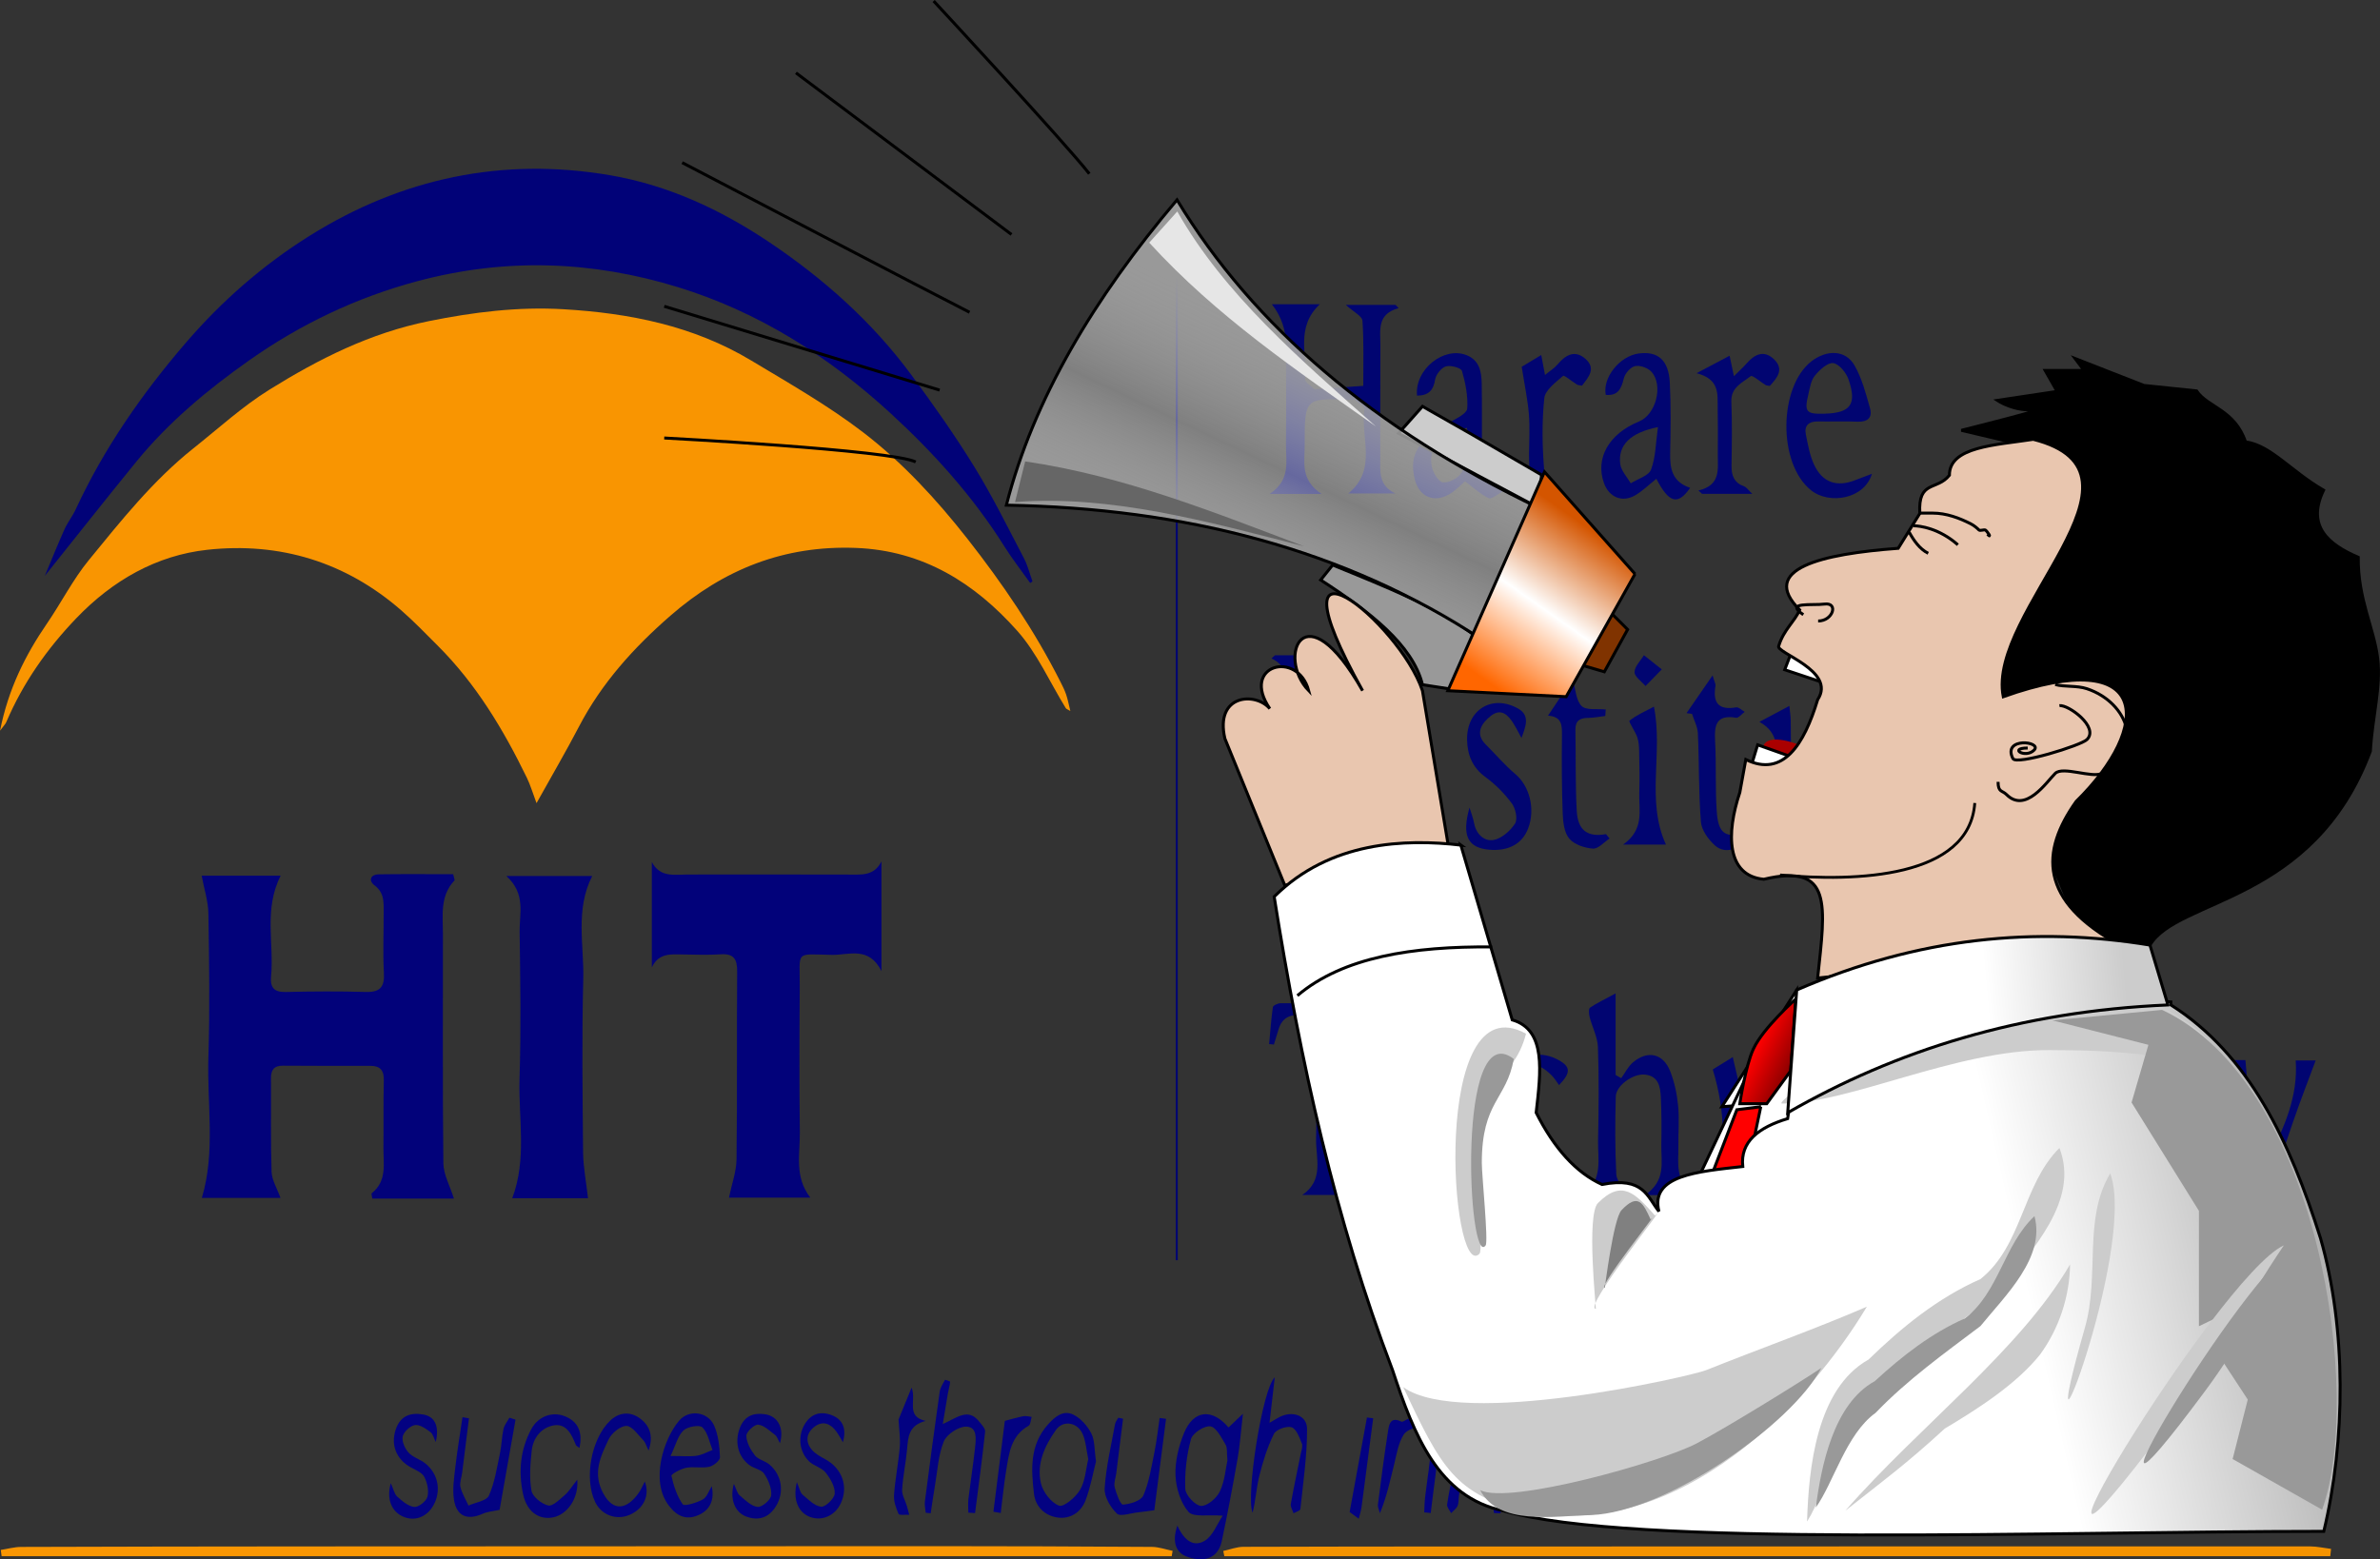 <?xml version="1.0" encoding="UTF-8"?>
<svg id="Layer_1" data-name="Layer 1" xmlns="http://www.w3.org/2000/svg" xmlns:xlink="http://www.w3.org/1999/xlink" viewBox="0 0 799.57 523.97">
  <rect x="0" y="0" width="799.57" height="523.97" fill="#333333" stroke="none"/>
  <defs>
    <style>
      .cls-1 {
        fill: #02027a;
      }

      .cls-2 {
        fill: url(#linear-gradient-6);
      }

      .cls-2, .cls-3, .cls-4, .cls-5, .cls-6, .cls-7, .cls-8, .cls-9, .cls-10, .cls-11, .cls-12, .cls-13, .cls-14, .cls-15, .cls-16, .cls-17 {
        stroke: #000;
      }

      .cls-3 {
        fill: url(#linear-gradient-4);
      }

      .cls-4 {
        stroke-width: .95px;
      }

      .cls-4, .cls-15, .cls-17 {
        fill: none;
      }

      .cls-18 {
        fill: #f59300;
      }

      .cls-5 {
        fill: url(#linear-gradient-3);
      }

      .cls-6, .cls-19 {
        fill: #ccc;
      }

      .cls-20 {
        fill: #010278;
      }

      .cls-21 {
        fill: #fa9602;
      }

      .cls-22 {
        fill: #030282;
      }

      .cls-7 {
        fill: url(#linear-gradient-5);
      }

      .cls-23 {
        fill: #e6e6e6;
      }

      .cls-24 {
        fill: gray;
      }

      .cls-8 {
        fill: red;
      }

      .cls-9 {
        fill: #803300;
      }

      .cls-10 {
        fill: url(#linear-gradient-2);
      }

      .cls-25 {
        fill: #a00;
      }

      .cls-26, .cls-16 {
        fill: #999;
      }

      .cls-27 {
        fill: #010571;
      }

      .cls-28 {
        fill: #f99501;
      }

      .cls-12 {
        fill: #e9c6af;
      }

      .cls-13 {
        fill: #fff;
      }

      .cls-14 {
        fill: url(#linear-gradient);
      }

      .cls-29 {
        fill: #666;
      }

      .cls-17 {
        stroke-width: 1.01px;
      }
    </style>
    <linearGradient id="linear-gradient" x1="156.65" y1="692.44" x2="191.5" y2="619.19" gradientTransform="translate(607.56 811.55) rotate(-180)" gradientUnits="userSpaceOnUse">
      <stop offset="0" stop-color="#999"/>
      <stop offset=".54" stop-color="#ccc" stop-opacity=".5"/>
      <stop offset="1" stop-color="#999"/>
    </linearGradient>
    <linearGradient id="linear-gradient-2" x1="72.46" y1="633.07" x2="108.02" y2="582.58" gradientTransform="translate(607.56 811.55) rotate(-180)" gradientUnits="userSpaceOnUse">
      <stop offset="0" stop-color="#d45500"/>
      <stop offset=".5" stop-color="#fff"/>
      <stop offset="1" stop-color="#f60"/>
    </linearGradient>
    <linearGradient id="linear-gradient-3" x1="-155.9" y1="444.67" x2="-62.74" y2="423.33" gradientTransform="translate(607.56 811.55) rotate(-180)" gradientUnits="userSpaceOnUse">
      <stop offset="0" stop-color="#b3b3b3"/>
      <stop offset="1" stop-color="#fff"/>
    </linearGradient>
    <linearGradient id="linear-gradient-4" x1="3.86" y1="453.61" x2="17.37" y2="460.01" gradientTransform="translate(607.56 811.55) rotate(-180)" gradientUnits="userSpaceOnUse">
      <stop offset="0" stop-color="maroon"/>
      <stop offset="1" stop-color="red"/>
    </linearGradient>
    <linearGradient id="linear-gradient-5" x1="-127.92" y1="464.67" x2="-174.86" y2="468.93" gradientTransform="translate(540.04 806.38) rotate(-180)" gradientUnits="userSpaceOnUse">
      <stop offset="0" stop-color="#fff"/>
      <stop offset="1" stop-color="#ccc"/>
    </linearGradient>
    <linearGradient id="linear-gradient-6" x1="59.23" y1="631.11" x2="92.65" y2="569.95" gradientTransform="translate(607.56 811.55) rotate(-180)" gradientUnits="userSpaceOnUse">
      <stop offset="0" stop-color="#d45500"/>
      <stop offset="1" stop-color="#d45500" stop-opacity="0"/>
    </linearGradient>
  </defs>
  <path class="cls-28" d="m180.24,269.86c-1.3-3.47-2.07-6.1-3.25-8.53-7.88-16.2-17.08-31.54-29.95-44.38-4.01-4-7.95-8.11-12.21-11.83-18.69-16.3-40.85-23.01-65.11-20.38-17.19,1.86-31.92,10.33-44.08,23-9.89,10.31-17.91,21.77-23.53,34.91-.3.71-.92,1.28-2.1,2.88,2.8-14,8.45-25.33,15.76-35.99,4.82-7.03,8.71-14.78,14.08-21.34,10.85-13.27,21.57-26.76,35.12-37.54,8.45-6.72,16.5-14.11,25.62-19.77,16.57-10.3,33.77-18.99,53.45-22.97,15.08-3.05,30.02-4.9,45.19-4.01,22.16,1.29,43.74,5.57,63.1,17.21,12.78,7.68,25.85,15.12,37.64,24.16,13.25,10.16,24.65,22.54,35.02,35.75,11.84,15.08,22.56,30.86,31.22,47.99.71,1.4,1.43,2.82,1.94,4.3.56,1.62.87,3.33,1.44,5.6-.87-.53-1.35-.65-1.53-.95-5.38-8.72-9.61-18.46-16.32-26-14.27-16.02-31.6-26.99-54.23-27.85-24.07-.91-44.43,7.2-62.3,22.79-12.32,10.74-23.1,22.66-30.72,37.29-4.31,8.27-9.03,16.32-14.24,25.68Z"/>
  <path class="cls-20" d="m346.09,195.9c-2.89-4.06-5.97-8-8.62-12.21-10.55-16.81-23.75-31.46-38.23-44.77-20.74-19.05-44.22-34.03-71.43-42.41-28.95-8.92-58.06-9.9-87.49-2.05-20.52,5.48-39.35,14.47-56.58,26.61-13.97,9.84-27.15,20.82-38.03,34.17-10.18,12.49-20.15,25.15-30.66,38.29,2.31-5.51,4.35-10.63,6.61-15.66,1.06-2.35,2.72-4.43,3.8-6.77,9.52-20.55,22.38-38.98,37.06-56.02,11.96-13.89,25.78-26,41.4-35.79,31.08-19.47,64.89-26.58,101.03-20.41,19.33,3.3,37.04,11.49,53.3,22.38,18.36,12.3,34.77,26.88,47.94,44.75,7.41,10.05,14.64,20.29,21.18,30.92,6.08,9.88,11.22,20.34,16.61,30.63,1.28,2.44,1.94,5.2,2.89,7.81-.26.18-.51.36-.77.54Z"/>
  <path class="cls-1" d="m152.47,402.78h-27.38c-.12-.84-.42-1.64-.22-1.8,5.25-4.14,3.89-9.96,3.95-15.38.08-7.52-.06-15.05.12-22.57.08-3.34-1.19-4.87-4.52-4.87-9.8.02-19.61.02-29.41-.05-2.96-.02-3.99,1.43-3.97,4.22.07,10.5-.14,21,.2,31.48.09,2.72,1.8,5.39,2.99,8.72h-26.42c4.65-15.49,1.7-31.48,2.2-47.28.51-16.08.26-32.19,0-48.28-.07-4.13-1.43-8.23-2.26-12.7h26.54c-5.74,11.26-2.17,22.71-3.22,33.8-.36,3.81,1.01,5.37,5,5.27,8.92-.22,17.86-.27,26.78-.01,4.88.14,6.4-1.69,6.12-6.48-.38-6.62-.05-13.29-.08-19.94-.01-3.43.38-6.83-3.08-9.41-2-1.49-1.5-3.66,1.47-3.7,8.34-.12,16.69-.04,24.96-.04.25,1.18.62,1.93.42,2.14-4.89,5.18-3.87,11.59-3.86,17.82.02,25.72-.14,51.43.15,77.15.04,3.81,2.21,7.59,3.55,11.9Z"/>
  <path class="cls-1" d="m218.98,325.09v-35.42c2.78,5.27,7.57,4.2,11.95,4.2,18.21,0,36.43-.05,54.64.02,4.08.02,8.14.39,10.56-4.43v36.86c-4.28-8.5-11.01-5.34-16.61-5.45-12.69-.25-10.76-1.53-10.84,10.76-.12,16.27-.18,32.55.03,48.82.1,7.3-1.94,14.93,3.52,21.99h-27.33c.95-4.61,2.49-8.75,2.54-12.91.26-21,.03-42,.21-63,.04-4.25-1.12-6.15-5.6-5.85-4.18.28-8.4.11-12.61.05-3.99-.06-8.14-.57-10.46,4.35Z"/>
  <path class="cls-1" d="m197.54,402.64h-25.45c5.01-13.27,2.03-26.89,2.45-40.26.52-16.44.26-32.9.03-49.35-.08-6.08,2.15-12.64-4.45-18.66h28.83c-5.76,11.37-2.71,23.14-3,34.6-.5,19.41-.24,38.85-.06,58.28.05,4.85,1.02,9.69,1.66,15.4Z"/>
  <path class="cls-21" d="m393.63,522.94H.54c-.09-.7-.19-1.41-.28-2.11,2.28-.35,4.56-1,6.83-1.01,31.53-.11,63.06-.15,94.59-.17,70.94-.05,141.88-.09,212.82-.09,24.17,0,48.34.09,72.52.25,2.31.02,4.61.87,6.92,1.33-.1.6-.2,1.2-.3,1.8Z"/>
  <path class="cls-18" d="m782.86,522.93h-371.55c-.12-.58-.23-1.17-.35-1.75,2.26-.49,4.51-1.39,6.77-1.4,26.79-.11,53.59-.09,80.38-.1,92.64-.03,185.28-.06,277.93-.04,2.36,0,4.73.55,7.09.84-.09.82-.18,1.64-.27,2.46Z"/>
  <path class="cls-27" d="m427.3,102.24h16.1c-8.26,7.77-4.15,16.89-4.93,25.21-.09.99,1.96,2.19,3.04,3.28.09.09.34.05.51.04,5.33-.37,10.65-.74,15.98-1.11-.02-7.3.23-14.62-.28-21.89-.11-1.56-2.96-2.92-5.58-5.31h16.72c.34.36.67.73,1.01,1.09-7.42,1.99-6.09,7.54-6.12,12.42-.09,12.6-.01,25.21-.04,37.81,0,4.53-.71,9.33,5.1,12.05h-15.86c9.99-8.19,3.95-18.91,5.47-28.31.14-.86-1.99-2.11-3.13-3.11-.2-.17-.68-.01-1.03-.03-15.92-.68-15.99-.68-15.93,15.16.02,5.57-1.63,11.67,5.69,16.46h-17.52c7.21-4.73,5.47-10.95,5.53-16.64.11-11.03.03-22.05.03-33.08q0-7.95-4.76-14.03Z"/>
  <path class="cls-27" d="m733.83,360.72c.46,2.85,1.13,5.7,1.37,8.59.88,10.87-2.68,15.52-13.1,18.35-1.65.45-2.73,3-4.08,4.58,1.37,1.07,2.62,2.75,4.15,3.08,2.69.58,5.55.41,8.35.42,5.12.02,7.61,2.74,8.26,7.62.95,7.09-2.26,13.88-7.8,16.28-8.26,3.58-15.24,2.19-20.36-4.05-2.68-3.26-2.32-6.87,1.07-9.78,2.38-2.05,3.56-4.17,1.56-7.23-1.78-2.72-1.34-5.35,1.14-7.49,2.86-2.46,3.23-4.38.43-7.71-6.42-7.65-6.36-15.74-.86-24.09,2.58-3.91,6.09-5.51,10.77-4.76,3.41.54,6.89.7,10.31,1.22,1.39.21,2.71.93,4.06,1.42-1.21.89-2.41,1.8-3.64,2.67-.41.29-.89.48-1.62.87Zm-4.14,10.18c-.66-3.27-.87-6.67-2.13-9.6-.73-1.68-3.2-3.63-4.86-3.6-1.7.03-4.69,2.23-4.8,3.65-.47,6.44-.41,12.97.17,19.4.12,1.35,3.21,3.28,5.01,3.36,1.47.07,3.76-1.93,4.42-3.53,1.21-2.98,1.5-6.34,2.2-9.67Zm-5.66,31.14c-7.11,0-8.95,1.57-8.93,7.62.02,5.41,3.58,9.03,8.82,8.96,5.32-.07,10.05-4.73,10.14-9.99.1-5.22-1.99-6.6-10.03-6.59Z"/>
  <path class="cls-27" d="m542.78,333.79v27.44c.63.36,1.25.71,1.88,1.07,1.3-1.8,2.3-3.94,3.95-5.32,4.97-4.18,10.2-2.97,12.54,3.09,1.41,3.64,2.25,7.61,2.62,11.5.44,4.5.03,9.08.09,13.62.07,5.57-1.3,11.5,5.23,16.41h-16.5c7.17-4.82,5.46-10.99,5.54-16.67.08-5.42.1-10.84-.17-16.25-.18-3.55-.8-7.21-5.51-7.59-3.89-.31-9.51,3.69-9.62,7.36-.24,8.73-.27,17.48.17,26.2.11,2.19,2.34,4.27,3.9,6.93h-14.86c6.55-5.36,4.71-12.05,4.83-18.22.21-10.48.33-20.98-.04-31.45-.12-3.42-1.92-6.76-2.8-10.18-.26-1-.38-2.76.15-3.12,2.28-1.57,4.84-2.76,8.59-4.79Z"/>
  <path class="cls-27" d="m395,423.49V91.25c.23,0,.45,0,.68,0v332.23c-.23,0-.45,0-.68,0Z"/>
  <path class="cls-27" d="m449.73,283.76c6.06-8.25,6.19-32.1.16-41.82,2.98-1.56,5.9-3.08,9.38-4.91.4,2.78.66,4.59.93,6.41.61.56,1.22,1.12,1.83,1.68.87-1.67,1.37-3.72,2.66-4.94,6.05-5.75,13.51-3.53,15.45,4.56.56,2.35.7,4.85.75,7.28.12,5.07.01,10.15.09,15.22.08,5.6-1.31,11.56,5.08,16.58h-14.8c7.36-10.47,2.98-21.96,3.75-32.87.23-3.29-.42-7.33-5.28-7.68-4.22-.31-9.68,3.75-9.79,7.82-.22,8.56-.19,17.15.29,25.7.12,2.22,2.27,4.33,3.76,6.98h-14.27Z"/>
  <path class="cls-27" d="m462.68,350.59c-.42-1.46-.87-2.91-1.26-4.37-1.36-5.2-5.47-5.27-9.62-5.04-4.58.25-3.18,3.91-3.2,6.37-.11,13.99-.26,27.99.13,41.97.11,3.91,1.97,7.76,3.14,12.04h-14.38c7.53-5.08,4.46-12.62,4.65-19.13.33-11.71.17-23.44.01-35.15-.03-2.22,1.74-5.8-2.61-6.12-4.02-.29-8.32-.63-9.94,4.54-.56,1.77-1.09,3.54-1.63,5.31-.53-.06-1.06-.12-1.6-.17.38-4.15.67-8.3,1.26-12.42.08-.56,1.64-1.28,2.52-1.29,10.14-.08,20.29-.11,30.43.05,1.04.02,2.85,1.19,2.97,2.01.52,3.69.56,7.44.78,11.18-.54.07-1.09.14-1.63.21Z"/>
  <path class="cls-27" d="m575.62,401.51c4.34-13.98,4.21-27.45-.21-42.14,1.35-.83,3.76-2.32,6.72-4.15.6,2.55,1.03,4.43,1.75,7.51,2.04-1.96,3.2-3.69,4.83-4.51,2.81-1.43,6.3-3.71,8.76-3.01,2.45.7,5.22,4.41,5.68,7.17,1.35,8,1.74,16.17,2.25,24.29.32,5.08-1.04,10.51,5.65,14.86h-15.25c7.04-11.3,3.44-23.35,3.19-34.97-.11-5.38-4.99-7.25-9.58-4.29-3.88,2.51-7.06,5.58-6.5,11.02.39,3.8.15,7.68.07,11.53-.12,5.96-.6,12.01,5.22,16.7h-12.61Z"/>
  <path class="cls-27" d="m669.8,379.45c1.92-6.55,2.89-12.5,5.38-17.73,3.73-7.82,15.47-11.58,22.82-.59,6.01,9,6.44,18.41,3.79,27.95-1.26,4.54-4.76,8.92-8.29,12.27-4.67,4.43-13.77,2.62-17.21-3.72-3.06-5.64-4.43-12.21-6.49-18.2Zm5.69-1.03c.47.15.94.31,1.41.46,0,6.49.08,12.87,4.8,18.23,3.45,3.92,8.07,4.18,10.89-.25,1.46-2.28,2.44-5.08,2.87-7.76,1.44-9.04,2.07-18.16-2.07-26.72-2.93-6.07-9.07-6.58-12.05-.73-2.66,5.23-3.96,11.15-5.85,16.77Z"/>
  <path class="cls-27" d="m719.4,261.42c-.76-7.41,2.22-13.68,6.25-19.43,5.43-7.74,15.74-7.37,21.13.5,6.36,9.28,6.41,27.7.1,36.99-5.41,7.96-16.37,8.42-21.38.27-3.34-5.43-5.14-11.8-7.62-17.76.5-.19,1.01-.38,1.51-.57Zm27.33,2.19c-1.11-6.89-1.07-11.86-2.86-16.04-1.33-3.1-4.67-6.01-7.82-7.37-1.43-.62-5.8,2.16-6.73,4.31-4.79,11.05-4.59,22.48.04,33.53,2.17,5.19,8.41,6.03,11.19,1.31,3.12-5.29,4.6-11.55,6.18-15.74Z"/>
  <path class="cls-27" d="m647.41,379.74c-1.67,5.44-2.62,11.45-5.28,16.57-5.12,9.84-17.13,9.66-22.72.12-6.52-11.12-6.59-22.36-.69-33.78,2.73-5.27,6.76-8.59,12.83-8.21,5.99.38,10.11,3.9,11.93,9.53,1.59,4.93,2.54,10.07,3.94,15.76Zm-6.15-.68c-.85-4.68-1-9.77-2.83-14.16-1.22-2.92-4.59-6.32-7.47-6.83-3.83-.68-6.9,2.71-8.04,6.78-2.67,9.48-3.19,19.12.35,28.35,1.09,2.84,5,6.38,7.58,6.36,2.64-.03,6.32-3.57,7.58-6.44,1.84-4.18,1.94-9.13,2.83-14.07Z"/>
  <path class="cls-27" d="m591.1,242.57c3.84-2.06,6.55-3.5,10.04-5.37.2,2.04.44,3.46.46,4.89.12,9.78.16,19.56.3,29.34.06,4.26,1.47,7.67,6.44,7.87,3.48.13,9.57-4.93,9.65-8.22.18-6.98.42-14.01-.22-20.94-.25-2.65-2.84-5.07-4.62-8.01,2.78-1.48,5.59-2.98,9.6-5.12,0,3.64,0,6.31,0,8.99-.01,8.21-.03,16.42-.04,24.63-.01,6.32.03,6.39,7.03,10.06-4.16,1.77-7.31,3.11-10.9,4.64-.5-2.34-.86-3.98-1.39-6.45-1.71,1.24-3.23,2.17-4.54,3.34-6.67,5.94-13.48,4.05-14.94-4.72-1.06-6.32-.76-12.87-1.06-19.31-.26-5.55,1.36-11.65-5.82-15.6Z"/>
  <path class="cls-27" d="m567.82,163.92c-4.2,6.06-7.14,5.07-11.36-3.03-2.37,1.88-4.55,4.05-7.13,5.56-4.34,2.54-8.77.64-10.47-4.12-3-8.4,1.68-16.6,11.84-20.73,5.59-2.27,8.2-12.1,4.11-16.67-1.18-1.31-3.84-2.26-5.5-1.9-1.54.33-3.39,2.46-3.78,4.12-.83,3.5-1.99,5.91-6.07,5.55-1.13-5.76,4.62-13.01,10.97-13.9,6.51-.91,10.17,2.17,10.55,9.79.4,7.84.29,15.72.12,23.57-.11,5.22.6,9.75,6.73,11.77Zm-10.83-20.4c-9.36,1.88-13.49,6.12-12.66,12.43.3,2.27,2.3,4.32,3.53,6.46,2.37-1.51,6.04-2.53,6.82-4.63,1.57-4.21,1.57-9.01,2.31-14.26Z"/>
  <path class="cls-27" d="m493.46,396.14c-.64,1.22-1.02,2.71-1.96,3.6-5.91,5.6-16.18,4.53-20.88-2.05-8.1-11.34-8.03-26.97.19-38.07,2.67-3.61,6.47-6.54,10.67-5.04,3.55,1.27,6.24,4.97,9.28,7.63.23.2.25.64.37.97,4.23,12.21,2.79,14.29-9.96,14.32-11.01.03-12.32,2-8.25,12.45,3.22,8.27,8.7,9.85,20.56,6.19Zm-15.55-21.53c7.1-.13,8.99-1.46,8.43-6.74-.44-4.17-.3-9.62-5.96-10.2-5.6-.57-6.67,4.51-8,8.69-.1.33-.17.67-.24,1.01-1.49,6.54-.83,7.36,5.77,7.24Z"/>
  <path class="cls-27" d="m628.88,159.22c-2.48,8.43-14.24,10.49-20.46,5.52-11.25-8.99-10.86-34.78.14-43.33,4.99-3.87,11.39-4.01,14.48,1.39,2.49,4.36,3.81,9.45,5.19,14.35.93,3.29-.88,4.72-4.34,4.55-4.36-.21-8.73,0-13.09-.08-3.11-.05-4.74,1.33-4.1,4.45.69,3.39,1.29,6.91,2.72,10.01,2.82,6.1,7.66,7.71,13.89,5.25,1.53-.6,3.07-1.17,5.57-2.11Zm-15.91-20.21c8.71-.23,10.93-3.1,8.06-11.48-.78-2.28-3.19-5.25-5.16-5.51-1.89-.24-4.6,2.29-6.17,4.23-1.32,1.63-1.67,4.14-2.19,6.32-1.4,5.86-.72,6.61,5.46,6.45Z"/>
  <path class="cls-27" d="m476.05,132.94c-.83-8.84,9.05-16.64,16.66-13.59,4.33,1.73,5.01,5.59,5.08,9.53.15,7.87,0,15.75.11,23.62.07,4.89,1.4,9.23,7.84,12.14-2.54,1.33-4.61,3.22-5.58,2.77-2.78-1.29-5.11-3.54-7.98-5.68-1.07.9-2.92,2.95-5.19,4.3-5.22,3.1-10.23.92-11.68-4.92-2.15-8.62,1.38-13.46,12.04-19.38,2.12-1.18,5.46-2.83,5.57-4.45.28-4.18-.58-8.57-1.77-12.64-.3-1.03-3.83-2-5.41-1.51-1.56.48-3.32,2.71-3.6,4.41-.59,3.54-2.07,5.36-6.07,5.41Zm16.79,10.84c-8.8,1.74-13.31,6.85-11.74,13.32.47,1.94,2.21,4.8,3.65,4.97,1.9.23,4.79-1.24,6-2.89,3.38-4.62,2.65-10.01,2.09-15.4Z"/>
  <path class="cls-27" d="m743.8,356.22h10.55c.49,4.56.49,8.53,1.42,12.28,1.7,6.87,3.95,13.6,6.72,20.41,4.79-10.2,9.6-20.24,8.76-32.55h6.7c-2.51,6.78-5.17,13.6-7.55,20.52-3.97,11.53-7.78,23.12-11.64,34.68-1.75,5.22-4.97,8.95-10.73,9.34-1.35.09-2.82-1.59-4.23-2.46,1.14-1.51,2.04-4.06,3.44-4.37,10-2.19,14.21-8.78,11.09-18.65-3.41-10.79-7.07-21.51-10.77-32.21-.76-2.2-2.21-4.17-3.75-6.99Z"/>
  <path class="cls-27" d="m687.07,278.25c-.72,1.32-1.15,2.96-2.2,3.89-5.92,5.25-15.76,4.06-20.43-2.31-6.92-9.44-6.54-29.49.74-38.75,5.61-7.14,15.56-6,18.86,2.47,1.49,3.83,2.08,8.1,2.39,12.23.09,1.16-2.16,3.45-3.51,3.59-4.67.48-9.42.36-14.13.24-3.31-.09-4.71,1.43-3.87,4.45,1.05,3.79,1.9,7.87,3.99,11.07,4.54,6.92,10.92,6.06,18.17,3.12Zm-16.42-20.36c9.14-1.42,10.91-2.62,10.69-7.79-.21-5.07-4.23-10.76-7.47-10.58-3.82.2-9.23,8.51-8.35,14.06.27,1.67,3.34,2.89,5.13,4.32Z"/>
  <path class="cls-27" d="m772.61,283.75h-14.06c6.72-12.73,2.27-26.27,3.27-39.33.13-1.63-3.96-3.49-3.98-5.26-.01-1.73,3.29-3.26,4.03-5.29.87-2.36-.11-5.45.89-7.71,1.42-3.21,3.5-6.39,6.09-8.7,1.51-1.36,4.64-1.62,6.9-1.31,5.66.78,6.59,3.85,2.97,8.58-.31-.12-.67-.18-.92-.38-2.15-1.73-4.29-3.48-6.43-5.22-1.18,2.58-2.64,5.07-3.45,7.76-.54,1.77,0,3.84-.2,5.74-.42,3.86.99,5.5,5.03,5.11,1.19-.12,2.5,1.05,3.76,1.63-1.21.64-2.46,1.92-3.61,1.82-4.37-.37-5.36,1.64-5.24,5.59.24,7.69.02,15.4.08,23.1.04,4.95-1.34,10.48,6,12.79-.38.36-.76.71-1.13,1.07Z"/>
  <path class="cls-27" d="m428.35,220.18h15.66c-6.89,4.64-5.65,10.41-5.67,15.81-.05,10.66-.05,21.33.02,31.99.04,5.4-1.35,11.2,5.46,15.86h-16.89c7.09-5.31,5-12.04,5.11-18.18.19-10.49.07-20.98.02-31.47-.02-4.77,1.33-9.99-4.91-12.94.4-.36.81-.72,1.21-1.08Z"/>
  <path class="cls-27" d="m511.15,248c-.88-1.6-1.68-3.25-2.64-4.79-1.8-2.91-4.17-5.37-7.6-2.69-3.22,2.51-5.48,5.98-1.78,9.65,3.33,3.3,6.37,6.92,9.94,9.93,4.72,3.96,6.8,11.59,4.36,18.17-1.95,5.26-6.59,7.83-13.13,7.26-7.14-.62-9.32-4.63-6.61-14.17.53,1.78,1.22,3.52,1.56,5.34.7,3.69,3.48,6.1,6.49,5.57,2.72-.48,5.66-3.06,7.24-5.52.95-1.49.19-5.05-1.06-6.75-2.46-3.33-5.5-6.41-8.84-8.85-4.44-3.24-6.13-7.51-6.21-12.6-.16-10.11,8.5-15.39,17.23-10.4,4.08,2.33,2.37,6.24,1.04,9.86Z"/>
  <path class="cls-27" d="m587.13,280.02c-1.11,4.97-7.2,7.39-10.84,4.21-2.28-2-4.63-5.2-4.86-8.02-.8-9.89-.58-19.85-1.02-29.78-.1-2.2-1.28-4.36-1.97-6.54-.62-.08-1.23-.17-1.85-.25,2.64-3.83,5.28-7.65,8.76-12.69.68,2.33,1.08,2.96.98,3.5-.96,5.58.87,8.29,6.94,7.25.85-.15,1.91.97,2.88,1.5-.97.7-2.07,2.13-2.9,1.99-6.8-1.16-7.34,2.61-7.05,7.92.43,7.83,0,15.71.55,23.53.53,7.62,2.78,9.03,10.37,7.39Z"/>
  <path class="cls-27" d="m665.83,401.48h-12.19c.93-4.78,2.37-9.1,2.49-13.46.34-12.23.35-24.49.03-36.73-.1-3.76-1.66-7.48-2.88-12.64,1.57-.9,4.41-2.51,8.23-4.68.22,2.77.47,4.4.47,6.03,0,15.92-.14,31.83-.03,47.75.03,4.69-1.34,10.03,5.2,12.77-.43.32-.87.64-1.3.95Z"/>
  <path class="cls-27" d="m511.22,123.25c1.13-.68,3.58-2.15,6.57-3.95.46,2.42.76,4.05,1.26,6.7,1.67-1.38,3.16-2.27,4.21-3.53,2.7-3.22,5.82-5.03,9.39-1.87,3.68,3.26.98,6.18-1.17,9-.71-.15-1.28-.14-1.69-.38-1.64-.99-4.28-3.26-4.66-2.92-2.48,2.18-6.03,4.76-6.32,7.52-.83,7.96-.7,16.09-.04,24.08.22,2.6,3.24,4.97,5.28,7.86h-15.51c6.51-2.65,5.08-8.18,5.14-13.07.05-4.55.31-9.12-.06-13.64-.39-4.78-1.41-9.51-2.4-15.81Z"/>
  <path class="cls-22" d="m395.52,512.66c1.96,4.22,5.02,7.58,9.19,5.1,2.77-1.64,4.15-5.62,6.07-8.43-4.86-.4-9.85.61-11.5-1.28-2.69-3.1-4.21-8.05-4.37-12.29-.18-4.72,1.06-9.78,2.87-14.21,3.18-7.78,9.42-8.39,14.95-1.87,1.19-1.14,2.38-2.27,4.84-4.61-.7,6.03-1,10.59-1.79,15.07-1.62,9.26-3.37,18.5-5.31,27.7-1.16,5.47-5.36,7.32-11.34,5.4-4.09-1.32-5.49-4.98-3.6-10.58Zm16.84-21.93c-.26-2.59.02-4.23-.63-5.3-1.42-2.33-3.1-5.81-5.08-6.12-2.01-.31-5.98,2.25-6.53,4.26-1.47,5.38-2.13,11.16-1.92,16.73.08,2.11,3.33,5.62,5.29,5.73,2.09.11,5.26-2.61,6.33-4.87,1.66-3.5,1.93-7.66,2.55-10.44Z"/>
  <path class="cls-27" d="m526.55,398.15c-.75,1.13-1.24,2.64-2.28,3.33-6.12,4.09-16.88,1.69-20.28-4.94-6.21-12.12-5.64-24.38,1.31-36.03,3.52-5.91,11.61-7.69,17.61-4.66,4.79,2.42,5.05,4.42.86,8.78-.84-1.12-1.53-2.31-2.47-3.25-5.08-5.09-9.25-4.68-13.26,1.21-4.13,6.08-2.49,25.71,1.88,31.65,4.51,6.12,9.89,4.51,16.64,3.9Z"/>
  <path class="cls-27" d="m588.71,165.95h-16.89c-.41-.38-.82-.75-1.23-1.13,7.7-1.79,6.45-7.32,6.51-12.23.07-5.24.03-10.47-.04-15.71-.06-4.54.67-9.46-7.09-11.48,4.76-2.51,7.7-4.07,11.1-5.86.48,2.27.84,4.01,1.45,6.88,1.83-1.84,3.14-3.01,4.28-4.32,2.62-2.99,5.7-4.56,9.01-1.53,3.81,3.49,1.21,6.41-1.23,9.11-.7-.13-1.09-.1-1.37-.26-1.75-1.06-4.49-3.46-5.03-3.03-2.83,2.22-6.74,3.75-6.53,8.63.3,7.14.17,14.31.06,21.47-.05,3.32.88,5.74,4.24,6.95.79.28,1.36,1.21,2.76,2.53Z"/>
  <path class="cls-27" d="m540.75,281.77c-1.87,1.22-3.81,3.52-5.59,3.39-2.78-.19-6.25-1.34-7.95-3.34-1.71-2-2.1-5.52-2.21-8.41-.33-8.73-.36-17.49-.26-26.23.04-3.38.07-6.37-4.69-6.69,2.9-4.34,5.45-8.15,8.26-12.35,1.06,3.55,1.14,7.27,3.04,9.11,1.59,1.53,5.32.85,8.1,1.16-.05.73-.1,1.45-.15,2.18-1.92.23-3.84.63-5.77.65-2.73.03-4.31.93-4.26,3.95.16,9.09-.05,18.2.44,27.27.36,6.64,3.66,8.92,9.83,7.84.4.49.8.97,1.2,1.46Z"/>
  <path class="cls-27" d="m654.04,281.82c-1.85,1.21-3.78,3.53-5.52,3.39-2.77-.21-6.37-1.37-7.85-3.4-1.78-2.44-2.19-6.21-2.33-9.43-.34-8.01-.16-16.05-.22-24.07-.03-3.53,1.51-7.97-5.83-7.51,3.68-4.85,6.5-8.56,9.72-12.8.77,3.55.49,7.39,2.26,9.02,1.75,1.62,5.56,1.01,8.47,1.37,0,.67.02,1.35.03,2.02-1.99.28-3.97.79-5.96.78-2.89-.01-4.17,1.17-4.11,4.05.17,9.24-.02,18.5.5,27.73.41,7.25,2.76,8.73,9.63,7.38.4.49.8.99,1.21,1.48Z"/>
  <path class="cls-27" d="m555.65,237.45c3.13,15.76-2.75,31.5,4.03,46.36h-14.4c7.28-5.12,5.25-11.53,5.44-17.38.16-4.71.05-9.43-.05-14.14-.03-1.55-.14-3.19-.65-4.62-.71-1.98-2.95-5.19-2.6-5.48,2.31-1.87,5.15-3.09,8.22-4.74Z"/>
  <path class="cls-22" d="m239.11,499.41c.98,4.57-.52,8.01-4.49,9.73-3.99,1.73-7.1.49-9.91-3.18-6.42-8.38-1.69-22.51,3.41-28.53,3.33-3.93,9.73-3.1,11.81,1.64,1.42,3.23,1.8,7.04,1.95,10.62.04,1.06-2.16,2.88-3.59,3.19-2.5.55-5.27-.14-7.8.36-1.83.36-5.04,2.14-4.92,2.68.75,3.36,1.85,6.84,3.81,9.58.53.74,4.68-.5,6.72-1.63,1.4-.77,2.04-2.92,3.02-4.46Zm-13.83-10.15c3.96,0,6.39.26,8.73-.08,1.84-.27,3.58-1.26,5.36-1.94-1.05-2.61-1.55-5.78-3.39-7.59-.96-.95-5-.27-6.36,1.02-1.89,1.79-2.57,4.86-4.34,8.58Z"/>
  <path class="cls-22" d="m556.35,485.87c-.55-6.76,1.92-10.01,6.69-10.52,5.29-.56,8.66,1.91,8.76,7.23.08,4.16-.96,8.33-1.16,12.51-.22,4.67-.05,9.35-.05,12.99-2.92.44-5.82.55-8.5,1.37-3.94,1.2-6.48-.03-8.14-3.56-3.56-7.55.55-14.96,8.68-16.34,2.3-.39,5.5-1.64,6.23-3.36.72-1.7-.58-5.83-2.06-6.49-1.97-.87-5.11.27-7.47,1.21-1.09.43-1.55,2.45-2.98,4.96Zm12.59,6.71c-4.27.71-7.44.44-9.5,1.82-1.91,1.27-3.36,4.24-3.61,6.61-.16,1.59,2.29,4.97,3.29,4.87,2.41-.26,5.41-1.55,6.75-3.43,1.66-2.34,1.87-5.7,3.08-9.87Z"/>
  <path class="cls-22" d="m316.74,478.52c4.79-2.12,8.52-5.53,12.2-.84.82,1.05,2.13,2.34,2.02,3.4-.97,9.14-2.21,18.25-3.38,27.37-.76-.05-1.52-.1-2.27-.16,0-1.54-.16-3.1.03-4.62.7-5.73,1.61-11.43,2.23-17.16.31-2.9.87-7.07-3.01-7.11-2.57-.03-6.51,2.58-7.48,4.96-1.87,4.58-2.11,9.83-2.97,14.81-.53,3.1-.96,6.22-1.44,9.34l-1.67-.17c-.11-1.24-.44-2.51-.29-3.72,1.59-12.3,3.23-24.6,4.97-36.89.2-1.41,1.08-2.74,1.78-4.05.04-.08,1.76.48,1.74.66-.12,1.3-.52,2.57-.75,3.87-.53,3.04-1.01,6.08-1.71,10.29Z"/>
  <path class="cls-22" d="m428.27,462.8c-.66,5.67-1.17,10.08-1.77,15.32,1.58-.92,2.48-1.5,3.43-1.98,4.28-2.16,9.16-.57,9.18,4.02.04,8.98-1.31,17.98-2.24,26.95-.06.54-1.5.94-2.3,1.41-.33-1.05-1.09-2.17-.92-3.13.99-5.61,2.21-11.18,3.32-16.78.24-1.19.78-2.61.38-3.59-.82-2.02-1.85-4.89-3.43-5.4-1.66-.53-5.22.74-5.94,2.22-2.19,4.43-3.7,9.27-4.9,14.1-1.01,4.05-1.22,8.3-2.26,12.37-2.36-5.14,3.26-41.77,7.46-45.49Z"/>
  <path class="cls-22" d="m617.77,489.84c.31,6.48-2.11,11.95-5.95,16.87-4.13,5.3-10.91,4.79-13.43-1.4-3.78-9.31-2.65-18.62,3.01-26.83,1.4-2.02,5.76-3.74,7.96-3.05,2.84.89,5.39,4.03,7.08,6.8,1.25,2.04.94,5.04,1.32,7.62Zm-3.17-.18l-.69-.22c-.11-1.39.2-3.02-.43-4.11-1.38-2.36-3.21-6.2-4.9-6.22-2.4-.03-6.4,2.43-6.95,4.53-1.44,5.58-1.83,11.55-1.68,17.34.05,1.85,2.89,4.82,4.78,5.1,1.84.27,5.08-1.78,5.96-3.63,1.9-3.98,2.67-8.5,3.91-12.79Z"/>
  <path class="cls-22" d="m368.21,491.07c-.95,3.68-1.8,8.5-3.48,13.02-1.52,4.1-5.22,6.49-9.51,5.84-4.15-.63-7.34-3.53-7.86-8.03-.95-8.18-1.45-16.3,4.68-23.2,2.42-2.73,5.18-4.95,8.52-3.35,2.5,1.2,4.77,3.81,6.07,6.33,1.2,2.34.99,5.42,1.58,9.39Zm-2.6-.73c-.65-3.1-.81-5.98-1.89-8.46-1.71-3.94-6.53-4.8-8.97-1.37-3.75,5.27-6.58,11.38-5.04,17.95.69,2.95,3.43,6.49,6.09,7.49,1.56.58,5.62-2.85,7.07-5.35,1.75-3.01,1.92-6.93,2.74-10.27Z"/>
  <path class="cls-22" d="m509.91,494.85c1.56-5.1,2.84-10.32,4.79-15.26,1.42-3.59,4.95-5.59,8.52-4.34,2.54.89,4.98,3.52,6.37,5.98,4.55,8.07,1.2,15.76-2.11,23.24-1.58,3.56-4.24,6.05-8.54,5.6-4.57-.48-6.45-3.79-7.4-7.72-.57-2.35-.66-4.81-.97-7.23-.22-.1-.44-.19-.66-.29Zm2.8-.55c.21.08.41.16.62.24.16,1.91-.2,4.08.62,5.65,1.17,2.26,3.13,5.61,4.88,5.69,2.21.1,6.11-2.25,6.55-4.18,1.37-5.95,1.8-12.2,1.78-18.33,0-1.58-2.88-4.23-4.67-4.44-1.84-.22-4.93,1.45-5.78,3.14-1.89,3.79-2.73,8.11-4,12.22Z"/>
  <path class="cls-22" d="m157.55,476.63c-.76,6.13-1.52,12.25-2.3,18.38-.2,1.56-.91,3.23-.57,4.65.53,2.18,1.77,4.18,2.71,6.26,2.37-1.08,6.06-1.57,6.86-3.35,1.95-4.37,2.67-9.32,3.69-14.07.58-2.73.61-5.58,1.21-8.31.29-1.35,1.3-2.54,1.99-3.8.68.22,1.37.44,2.05.66-1.82,10.3-3.64,20.59-5.35,30.31-2.18.48-4.06.59-5.66,1.31-5.13,2.31-8.8.88-9.67-4.7-.55-3.53.03-7.29.45-10.91.65-5.63,1.59-11.23,2.41-16.84.73.13,1.45.26,2.18.39Z"/>
  <path class="cls-22" d="m619.51,508.16c1.41-10.48,2.82-20.97,4.1-30.47,3.32-.86,5.63-1.32,7.85-2.05,4.54-1.49,8.39.76,8.75,6.09.3,4.47-.54,9.03-.99,13.54-.33,3.31-.67,6.63-1.36,9.87-.27,1.27-1.48,2.33-2.27,3.49-.42-1.31-1.37-2.71-1.17-3.91.93-5.64,2.27-11.22,3.28-16.85.58-3.23,1.51-6.84-2.86-8.4-4.54-1.61-6.77,1.42-7.78,4.89-1.79,6.12-2.93,12.43-4.35,18.66-.42,1.85-.87,3.69-1.3,5.53-.63-.13-1.26-.25-1.89-.38Z"/>
  <path class="cls-22" d="m478.47,508.22c.1-1.74.1-3.48.31-5.21.72-6.07,1.78-12.13,2.12-18.22.1-1.82-1.66-5.26-2.69-5.31-2.23-.1-5.52.87-6.6,2.55-1.81,2.81-2.36,6.47-3.19,9.84-1.37,5.5-2.53,11.06-4.83,16.63-.24-.98-.79-2.01-.67-2.95,1.03-8.15,2.1-16.3,3.36-24.42.35-2.25.68-5.3,4.53-3.41.39.19,1.22-.44,1.82-.73,6.74-3.31,10.92-1.34,10.71,6-.24,8.5-1.73,16.96-2.68,25.43-.72-.07-1.45-.14-2.17-.21Z"/>
  <path class="cls-22" d="m217.88,487.41c-.85-1.73-1.08-2.75-1.71-3.38-1.81-1.83-3.76-4.84-5.69-4.87-2.04-.03-5.02,2.42-6.01,4.53-2.67,5.68-5.51,11.31-1.78,18.17,3.33,6.14,7.86,5.49,11.91-.22.75-1.06,1.24-2.3,2.04-3.8,1.8,4.79-.55,9.34-5.31,11.28-4.43,1.81-9.32-.08-11.38-4.39-3.77-7.89-1.34-21.18,4.96-27.27,3.13-3.03,6.88-3.17,10.05-.86,3.06,2.23,4.77,5.66,2.93,10.81Z"/>
  <path class="cls-22" d="m194.66,486.57c-.67-.54-1.07-.7-1.18-.97-1.39-3.49-3.15-7.37-7.45-6.62-4.14.71-6.95,4.16-7.4,8.51-.47,4.46-.86,9.11-.07,13.45.37,2.02,3.39,4.42,5.61,4.95,1.52.36,3.89-2.05,5.61-3.54,1.4-1.22,2.39-2.9,4.16-5.14.52,6.37-3.43,11.78-8.17,12.69-4.82.93-8.79-2.01-10.03-7.77-1.64-7.59-.96-15.01,2.76-21.91,2.32-4.3,6.98-5.95,11.15-4.36,4.44,1.7,6.24,5.32,5,10.71Z"/>
  <path class="cls-22" d="m491.09,477.86c2.58-.76,4.14-.98,5.47-1.65,4.6-2.31,9.51-.76,9.56,4.18.09,9.37-1.25,18.75-2,28.12-.74-.03-1.48-.05-2.23-.08-.08-1.2-.34-2.42-.19-3.59.78-6.07,1.71-12.13,2.49-18.2.38-2.98.87-6.4-2.94-7.43-3.81-1.02-6.78,1.07-7.66,4.66-1.5,6.09-2.34,12.34-3.42,18.53-.21,1.2-.04,2.53-.49,3.62-.4.95-1.43,1.65-2.18,2.45-.48-.97-1.47-2.01-1.34-2.9.56-3.95,1.49-7.85,2.19-11.79,1.01-5.66,1.95-11.34,2.74-15.95Z"/>
  <path class="cls-22" d="m146.4,484.59c-.59-1.16-.9-2.69-1.83-3.38-1.52-1.14-3.59-2.59-5.17-2.33-1.61.26-3.75,2.24-4.1,3.81-.37,1.62.71,4.05,1.94,5.42,1.45,1.61,3.92,2.25,5.66,3.66,4.41,3.55,5.41,9.34,2.67,14.15-2.26,3.96-6.39,5.44-10.28,3.66-3.76-1.72-5.52-5.91-4-11.19.9,1.99,1.18,3.64,2.15,4.51,1.67,1.5,3.71,3.28,5.74,3.48,1.43.14,4.02-1.91,4.42-3.43.54-2.04-.05-4.76-1.08-6.7-.79-1.48-2.96-2.3-4.62-3.23-4.85-2.71-6.76-7.7-4.86-12.93,1.62-4.47,5.06-5.52,9.26-4.75,3.71.68,5.38,3.83,4.09,9.25Z"/>
  <path class="cls-22" d="m377.3,476.74c-.76,6.12-1.52,12.25-2.29,18.37-.2,1.56-.89,3.23-.53,4.64.55,2.16,1.94,5.9,2.76,5.85,2.43-.16,6.1-1.28,6.87-3.07,1.96-4.56,2.72-9.65,3.73-14.58.77-3.78,1.18-7.64,1.75-11.47.72.1,1.43.19,2.15.29-1.34,10.42-2.67,20.84-3.94,30.72-2.27.3-3.86.55-5.46.71-2.44.25-5.95,1.53-7.11.42-2.17-2.09-4.3-5.68-4.12-8.49.47-7.24,2.2-14.41,3.49-21.59.14-.76.72-1.43,1.1-2.15.54.12,1.07.24,1.61.36Z"/>
  <path class="cls-22" d="m262.03,484.97c-.67-1.18-.95-2.24-1.64-2.77-1.79-1.37-3.68-3.26-5.68-3.46-1.28-.12-4,2.43-3.97,3.73.06,2.25,1.42,4.72,2.87,6.59,1.09,1.4,3.36,1.81,4.81,3.01,4.31,3.57,5.16,9.48,2.2,14.18-2.4,3.81-5.86,4.9-9.98,3.34-3.77-1.43-5.54-5.88-4.1-10.96.82,1.69,1.1,3.13,1.98,3.89,1.83,1.57,3.89,3.63,6.02,3.85,1.46.15,4.4-2.37,4.54-3.9.22-2.36-.97-5.16-2.35-7.25-.93-1.4-3.36-1.72-4.89-2.84-3.97-2.9-5.14-7.98-3.22-12.73,1.59-3.92,4.64-5.01,8.5-4.4,4.22.66,6.39,4.68,4.9,9.73Z"/>
  <path class="cls-22" d="m267.69,498.03c.91,2.1,1.1,3.5,1.91,4.19,1.93,1.65,4.07,3.88,6.29,4.08,1.47.13,4.46-2.79,4.54-4.45.11-2.32-1.48-5.04-3.06-7.02-1.32-1.65-3.93-2.21-5.52-3.73-3.4-3.25-3.9-8.52-1.49-12.53,1.98-3.29,4.95-4.4,8.53-3.22,4.27,1.4,5.59,4.65,4.29,9.28-.74-1.21-1.4-2.48-2.24-3.63-1.9-2.6-4.45-3.67-7.2-1.65-2.79,2.04-3.31,5.01-1.05,7.77,1.15,1.4,2.94,2.36,4.58,3.25,5.58,3.02,7.8,9.07,5.26,14.67-1.92,4.23-6.26,6.21-10.35,4.73-3.95-1.43-5.95-5.82-4.47-11.73Z"/>
  <path class="cls-22" d="m553.29,476.71c-1.03,2.39-2.24,4.72-3.06,7.18-2.33,6.96-4.43,14-6.81,20.94-.53,1.55-1.82,2.83-2.76,4.24l-1.84-.38c-1.37-10.51-2.74-21.02-4.11-31.53.76-.13,1.51-.26,2.27-.4,1.05,7.91,2.09,15.82,3.14,23.73l1.55.2c4.57-7.67,4.41-17.55,9.64-24.91.66.31,1.32.62,1.98.93Z"/>
  <path class="cls-22" d="m578.34,477.16c.8-2.01,1.62-4.14,2.49-6.24.5-1.22,1.03-2.43,1.71-3.55.09-.14,1.73.38,1.72.52-.12,1.3-.41,2.59-.7,3.87-.11.49-.38.94-.71,1.71,1.34,1.19,2.7,2.39,4.08,3.62-9.25,7.04-5.46,17.54-7.45,26.43-.13.6.76,1.43,1.18,2.16.53.93,1.07,1.86,1.6,2.8-.7.4-1.66,1.31-2.07,1.11-1.15-.56-2.58-1.4-2.96-2.46-.56-1.56-.54-3.43-.37-5.13.55-5.38,1.44-10.72,1.88-16.11.22-2.75-.24-5.57-.41-8.72Z"/>
  <path class="cls-22" d="m311.01,477.47c-5.82,1.46-5.9,5.5-6.27,9.55-.41,4.52-1.39,9-1.66,13.53-.11,1.8,1.04,3.66,1.59,5.51.29.98.54,1.98.8,2.96-1.25-.07-3.36.24-3.59-.28-.87-1.97-1.68-4.25-1.53-6.34.39-5.4,1.47-10.75,1.93-16.14.24-2.92-.24-5.89-.41-9.27,1.17-2.86,2.58-6.31,4.38-10.68,1.74,4.19-2.14,9.69,4.76,11.17Z"/>
  <path class="cls-22" d="m333.74,508c1.29-10.24,2.58-20.49,3.84-30.54,2.41-.62,4.3-1.21,6.24-1.57.88-.16,1.84.14,2.77.23-.33,1.02-.34,2.59-1.02,2.98-5.99,3.37-6.61,9.35-7.55,15.12-.77,4.71-1.23,9.46-1.82,14.2-.82-.14-1.63-.28-2.45-.42Z"/>
  <path class="cls-22" d="m453.42,508.09c1.94-10.59,3.87-21.18,5.81-31.76.7.08,1.4.17,2.1.25-1.29,9.92-2.57,19.84-3.9,29.76-.18,1.35-.63,2.67-.95,4.01-1.02-.75-2.04-1.51-3.06-2.26Z"/>
  <path class="cls-22" d="m593.32,477.02c-1.37,10.43-2.73,20.87-4.1,31.3-.76-.09-1.52-.17-2.28-.26,1.32-10.44,2.65-20.88,3.97-31.32.8.09,1.6.19,2.41.28Z"/>
  <path class="cls-27" d="m558.29,224.92c-2.43,2.49-3.95,4.05-5.47,5.61-1.32-1.56-3.7-3.12-3.69-4.66.01-1.91,2.01-3.8,3.15-5.7,1.68,1.33,3.36,2.66,6,4.76Z"/>
  <g id="layer1">
    <path id="path3002" class="cls-16" d="m490.96,232.1l-13.07-2.01c-3.28-13.36-17.66-24.5-34.2-35.2l4.02-5.03c17.7,7.24,35.77,14.3,48.28,24.14l-5.03,18.1Z"/>
    <path id="path2998" class="cls-6" d="m517.87,159.57l-23.93-13.89-16.05-9.12-8.05,9.05,47.27,25.14.76-11.19Z"/>
    <path id="path3004" class="cls-12" d="m486.94,286.41l-55.32,11.06-20.11-49.28c-3.46-14.88,10.28-15.78,15.09-10.06-10.03-14.69,9.36-19.84,13.07-6.03-10.94-11.31-1.52-34.65,18.1,0-33.39-59.96,12.39-23.19,20.11,0l9.05,54.31Z"/>
    <path id="path3000" class="cls-14" d="m517.11,170.75c-55.28-26.5-95.92-60.99-121.69-103.59-27.88,32.94-48.2,66.96-57.33,102.59,59.68,1.05,113.63,14.72,159.91,45.26l19.11-44.25Z"/>
    <path id="path3239" class="cls-9" d="m538.27,203l8.53,8.53-7.82,14.22-12.09-3.56,11.38-19.2Z"/>
    <path id="path2996" class="cls-10" d="m549.3,192.88l-30.42-34.32-32.48,73.54,39.76,2.01,23.13-41.24Z"/>
    <path id="path3010" class="cls-13" d="m603.61,332.68l-25.14,39.22,26.15-2.01-1.01-37.21Z"/>
    <path id="path3012" class="cls-13" d="m589.53,355.81l-18.1,38.22,47.27,5.03-9.05-45.26-20.11,2.01Z"/>
    <path id="path3018" class="cls-8" d="m591.54,371.9l-9.05,43.25-14.08-3.02,15.09-39.22,8.05-1.01Z"/>
    <path id="path3006" class="cls-5" d="m490.79,283.98c-18.77-2.14-43.95-1.32-62.72,17.34,8.83,55.6,20.53,108.68,39.76,159.08,7.24,21.95,15.45,42.74,37.21,47.27,42.72,12.45,183.13,6.92,275.65,6.92,7.33-30.51,7.67-67.94-1.09-98.45-10.28-32.63-24.04-61.79-50.29-78.45v-1.01c-40.29-3.93-90.1,12.17-127.73,32.18l-1.01,7.04c-9.83,2.96-15.96,7.78-15.09,16.09-15.21,1.7-31.2,2.96-28.16,15.09-3.91-4.86-5.06-11.79-19.11-9.05-8.73-3.97-16.07-12.12-22.13-24.14,1.55-13.78,3.46-27.84-8.05-31.18l-17.27-58.75Z"/>
    <path id="path3016" class="cls-3" d="m601.59,359.83l-8.05,11.06h-9.05s1.88-12.61,4.56-18.4c3.29-7.1,14.25-16.8,14.25-16.8l-1.72,24.14Z"/>
    <path id="path3020" class="cls-11" d="m676.02,148.63l-17.1-4.02s32.18-8.05,25.14-7.04c-7.04,1.01-13.07-3.02-13.07-3.02l20.11-3.02-4.02-7.04h13.07l-3.02-4.02,23.13,9.05,17.69,1.84c3.69,5.52,12.76,6.27,16.45,17.12,8.45,1.14,15.1,9.8,26.21,16.25-5.85,12.15,1.71,18.29,11.65,22.54-.15,13.97,5.27,23.73,6.52,33.92,1.18,9.61-1.78,19.69-2.45,31.25-19.11,51.16-64.78,49.37-74.06,65.16l-20.11,3.02-34.2-81.46,8.05-90.52Z"/>
    <path id="path3022" class="cls-13" d="m611.65,229.08l-12.07-4.02,5.03-13.07,17.1,11.06-10.06,6.03Z"/>
    <path id="path3026" class="cls-25" d="m593.33,249.37c-2.75,2.07.63,7.28,7.54,11.65,6.91,4.37,14.74,6.24,17.48,4.17s-.63-7.28-7.54-11.65c-6.91-4.37-14.74-6.24-17.48-4.17Z"/>
    <path id="path3024" class="cls-13" d="m602.48,254.55l-11.99-4.26-4.09,13.4,20.28,1.81-4.21-10.95Z"/>
    <path id="path3014" class="cls-12" d="m610.65,328.65c2.61-24.64,5.15-38.72-18.1-33.19-12.51-1.16-12.71-15.25-8.05-29.17l2.01-11.06c12.54,6.17,19.57-5.03,24.14-20.11,6.47-9.82-14.44-15.76-13.07-18.1,1.68-5.45,5.27-8.05,7.04-12.07-13.89-13.83,7.32-18.79,33.09-20.7l7.26-11.72c-.64-11.28,5.72-7.53,9.94-12.83,0-9.65,15.37-10.09,28.16-12.07,44.71,11.3-15.73,57.91-10.06,86.49,49.94-17.76,50.1,10.09,24.48,35.2-11.91,16.8-12.68,33.35,14.74,48.28l-101.58,11.06Z"/>
    <path id="path3174" class="cls-19" d="m751.62,362.66c-18.1-8.44-40.93-9.8-63.32-9.8-31.67,0-66.8,17.97-89.6,17.97-3.39,0,30.39-24.17,57.75-31.54,41.13-11.08,76.27-10.24,95.17,23.37Z"/>
    <path id="path3446" class="cls-26" d="m726.31,339.33c53.24,24.99,67.59,130.01,53.82,167.98l-30.07-17.03,5.09-19.97-9.62-14.68,7.92-17.03-14.71,7.05v-38.76l-22.63-36.41,5.66-19.38-32.24-8.22,36.77-3.52Z"/>
    <path id="path3008" class="cls-7" d="m728.32,337.7c-49.68,2.13-91.45,15.32-127.73,36.21l3.02-41.24c40.98-17.81,80.38-21.39,118.68-15.09l6.03,20.11Z"/>
    <path id="path3130" class="cls-15" d="m644.95,172.42h4.27c4.71,0,8.99,1.65,12.8,3.56,1.21.61,2.22,1.51,2.84,2.13.33.33,1.7-.21,2.13,0,.56.28,2.44,3.15.71,1.42"/>
    <path id="path3132" class="cls-15" d="m605.83,206.55c-6.53-4.4,3.18-3.03,7.11-3.56,4.78-.64,2.9,5.69-2.13,5.69"/>
    <path id="path3142" class="cls-15" d="m657.75,183.08c-6.28-5.56-12.74-6.4-14.93-6.4"/>
    <path id="path3146" class="cls-15" d="m641.39,178.82c1.53,2.79,3.54,5.68,6.4,7.11"/>
    <path id="path3152" class="cls-15" d="m690.46,230.02c3.14.89,7.17.26,10.67,1.42,14,4.67,19.74,21.06,4.98,28.45-3.32,1.66-13.13-2.52-15.65,0-3.04,3.04-9.97,13.5-16.36,7.11-1.47-1.47-2.84-.69-2.84-4.27"/>
    <path id="path3154" class="cls-15" d="m691.88,237.13c2.92-.47,13.44,7.18,9.25,11.38-2,2-23.73,8.72-24.89,6.4-3.68-7.36,10.03-5.77,7.11-2.84-2.92,2.92-8.74-.71-2.13-.71"/>
    <path id="path3156" class="cls-19" d="m691.88,385.76c6.88,17.81-9.44,34.16-19.2,47.35-14.99,11.77-30.33,23.11-43.11,37.4-12.22,9.06-15.63,30.07-22.48,40.77.53-17.78,3.15-44.65,20.65-54.42,11.25-10.93,23.26-20.7,37.61-27.05,14.15-11.33,14.04-31.62,26.53-44.05h0Z"/>
    <path id="path3165" class="cls-19" d="m708.95,394.3c9.28,25.38-27.88,119.63-8.53,51.91,5.09-17.82-.67-36.57,8.53-51.91Z"/>
    <path id="path3167" class="cls-19" d="m695.44,424.88c-.11,10.79-3.71,21.56-10.06,30.28-8.08,10.11-21.22,18.44-32.04,24.9-12.81,11.79-20.72,17.57-33.4,27.58,24.78-28.35,58.73-53.95,75.5-82.75h0Z"/>
    <path id="path3170" class="cls-19" d="m767.27,418.48c-13.39,19.86-24.73,41.27-39.11,60.45-67.2,89.6,16.76-50.29,39.11-60.45Z"/>
    <path id="path3208" class="cls-19" d="m627.17,439.1c-17.49,7.55-36.06,14.14-54.05,21.34-5.07,2.03-82.33,19.75-101.7,5.69,12.47,26.29,17.24,36.9,42.67,41.96,50.44,9.4,93.58-36.49,113.08-68.98h0Z"/>
    <path id="path3210" class="cls-4" d="m663.44,269.84c-1.81,25.2-39.83,26.54-65.43,24.18"/>
    <path id="path3215" class="cls-19" d="m556.05,408.52c5.67-6.21-24.61,31.29-19.91,31.29.12,0-3.25-31.6.71-35.56,8.08-8.08,12.5-3.28,19.2,4.27h0Z"/>
    <path id="path3217" class="cls-19" d="m512.67,347.36c-32.18-17.75-25.39,83.71-15.65,73.96,1.59-1.59-2.13-27.71-2.13-32.71,0-24.5,13.74-25.09,17.78-41.25Z"/>
    <path id="path3219" class="cls-2" d="m501.29,318.2c-26.68-.23-50.08,3.36-65.43,16.36"/>
    <path id="path3263" class="cls-23" d="m462.18,143.26c-26.47-18.75-53.35-36.8-76.09-61.72l9.42-10.48c15.8,27.89,41.5,49.89,66.67,72.19h0Z"/>
    <path id="path3265" class="cls-29" d="m438.14,183.59c-30.35-11.45-60.35-23.63-93.73-28.54l-3.41,13.67c31.95-2.51,64.56,6.48,97.14,14.87h0Z"/>
    <path id="path3312" class="cls-17" d="m365.96,58.39C357.92,48.09,313.66.34,313.66.34"/>
    <path id="path3314" class="cls-15" d="m339.81,78.79l-72.41-54.31"/>
    <path id="path3316" class="cls-15" d="m315.68,131.09l-92.53-28.16"/>
    <path id="path3318" class="cls-15" d="m307.63,155.23c-8.05-4.02-84.48-8.05-84.48-8.05"/>
    <path id="path3320" class="cls-15" d="m325.73,104.94c-8.05-4.02-96.55-50.29-96.55-50.29"/>
    <path id="path3434" class="cls-26" d="m611.9,459.66c-8.78,5.87-32.36,20.33-41.83,25.34-11.95,6.32-63.08,20.72-72.8,15.74,6.26,12.03,24.52,8.69,37.29,8.37,25.33-.97,67.55-30.58,77.34-49.45h0Z"/>
    <path id="path3436" class="cls-26" d="m683.49,408.67c3.73,13.9-9.78,26.64-18.14,36.93-12.15,9.18-24.54,18.03-35.25,29.18-9.87,7.07-14.09,23.46-20.07,31.8,1.81-13.87,5.91-34.83,19.79-42.45,9.29-8.53,19.06-16.15,30.3-21.1,11.49-8.84,13.02-24.66,23.36-34.36h0Z"/>
    <path id="path3438" class="cls-26" d="m772.55,417.89c-10.84,16.24-20.01,33.75-31.66,49.44-54.38,73.27,13.56-41.13,31.66-49.44Z"/>
    <path id="path3442" class="cls-24" d="m554.54,409.8c4-4.56-17.98,22.97-15.43,22.97.07,0,2.9-23.19,5.64-26.1,5.58-5.93,7.27-2.4,9.79,3.13Z"/>
    <path id="path3444" class="cls-26" d="m508.56,355.85c-19.43-15.03-15.34,70.89-9.45,62.64.96-1.34-1.29-23.47-1.29-27.7,0-20.75,8.3-21.25,10.74-34.93Z"/>
  </g>
</svg>